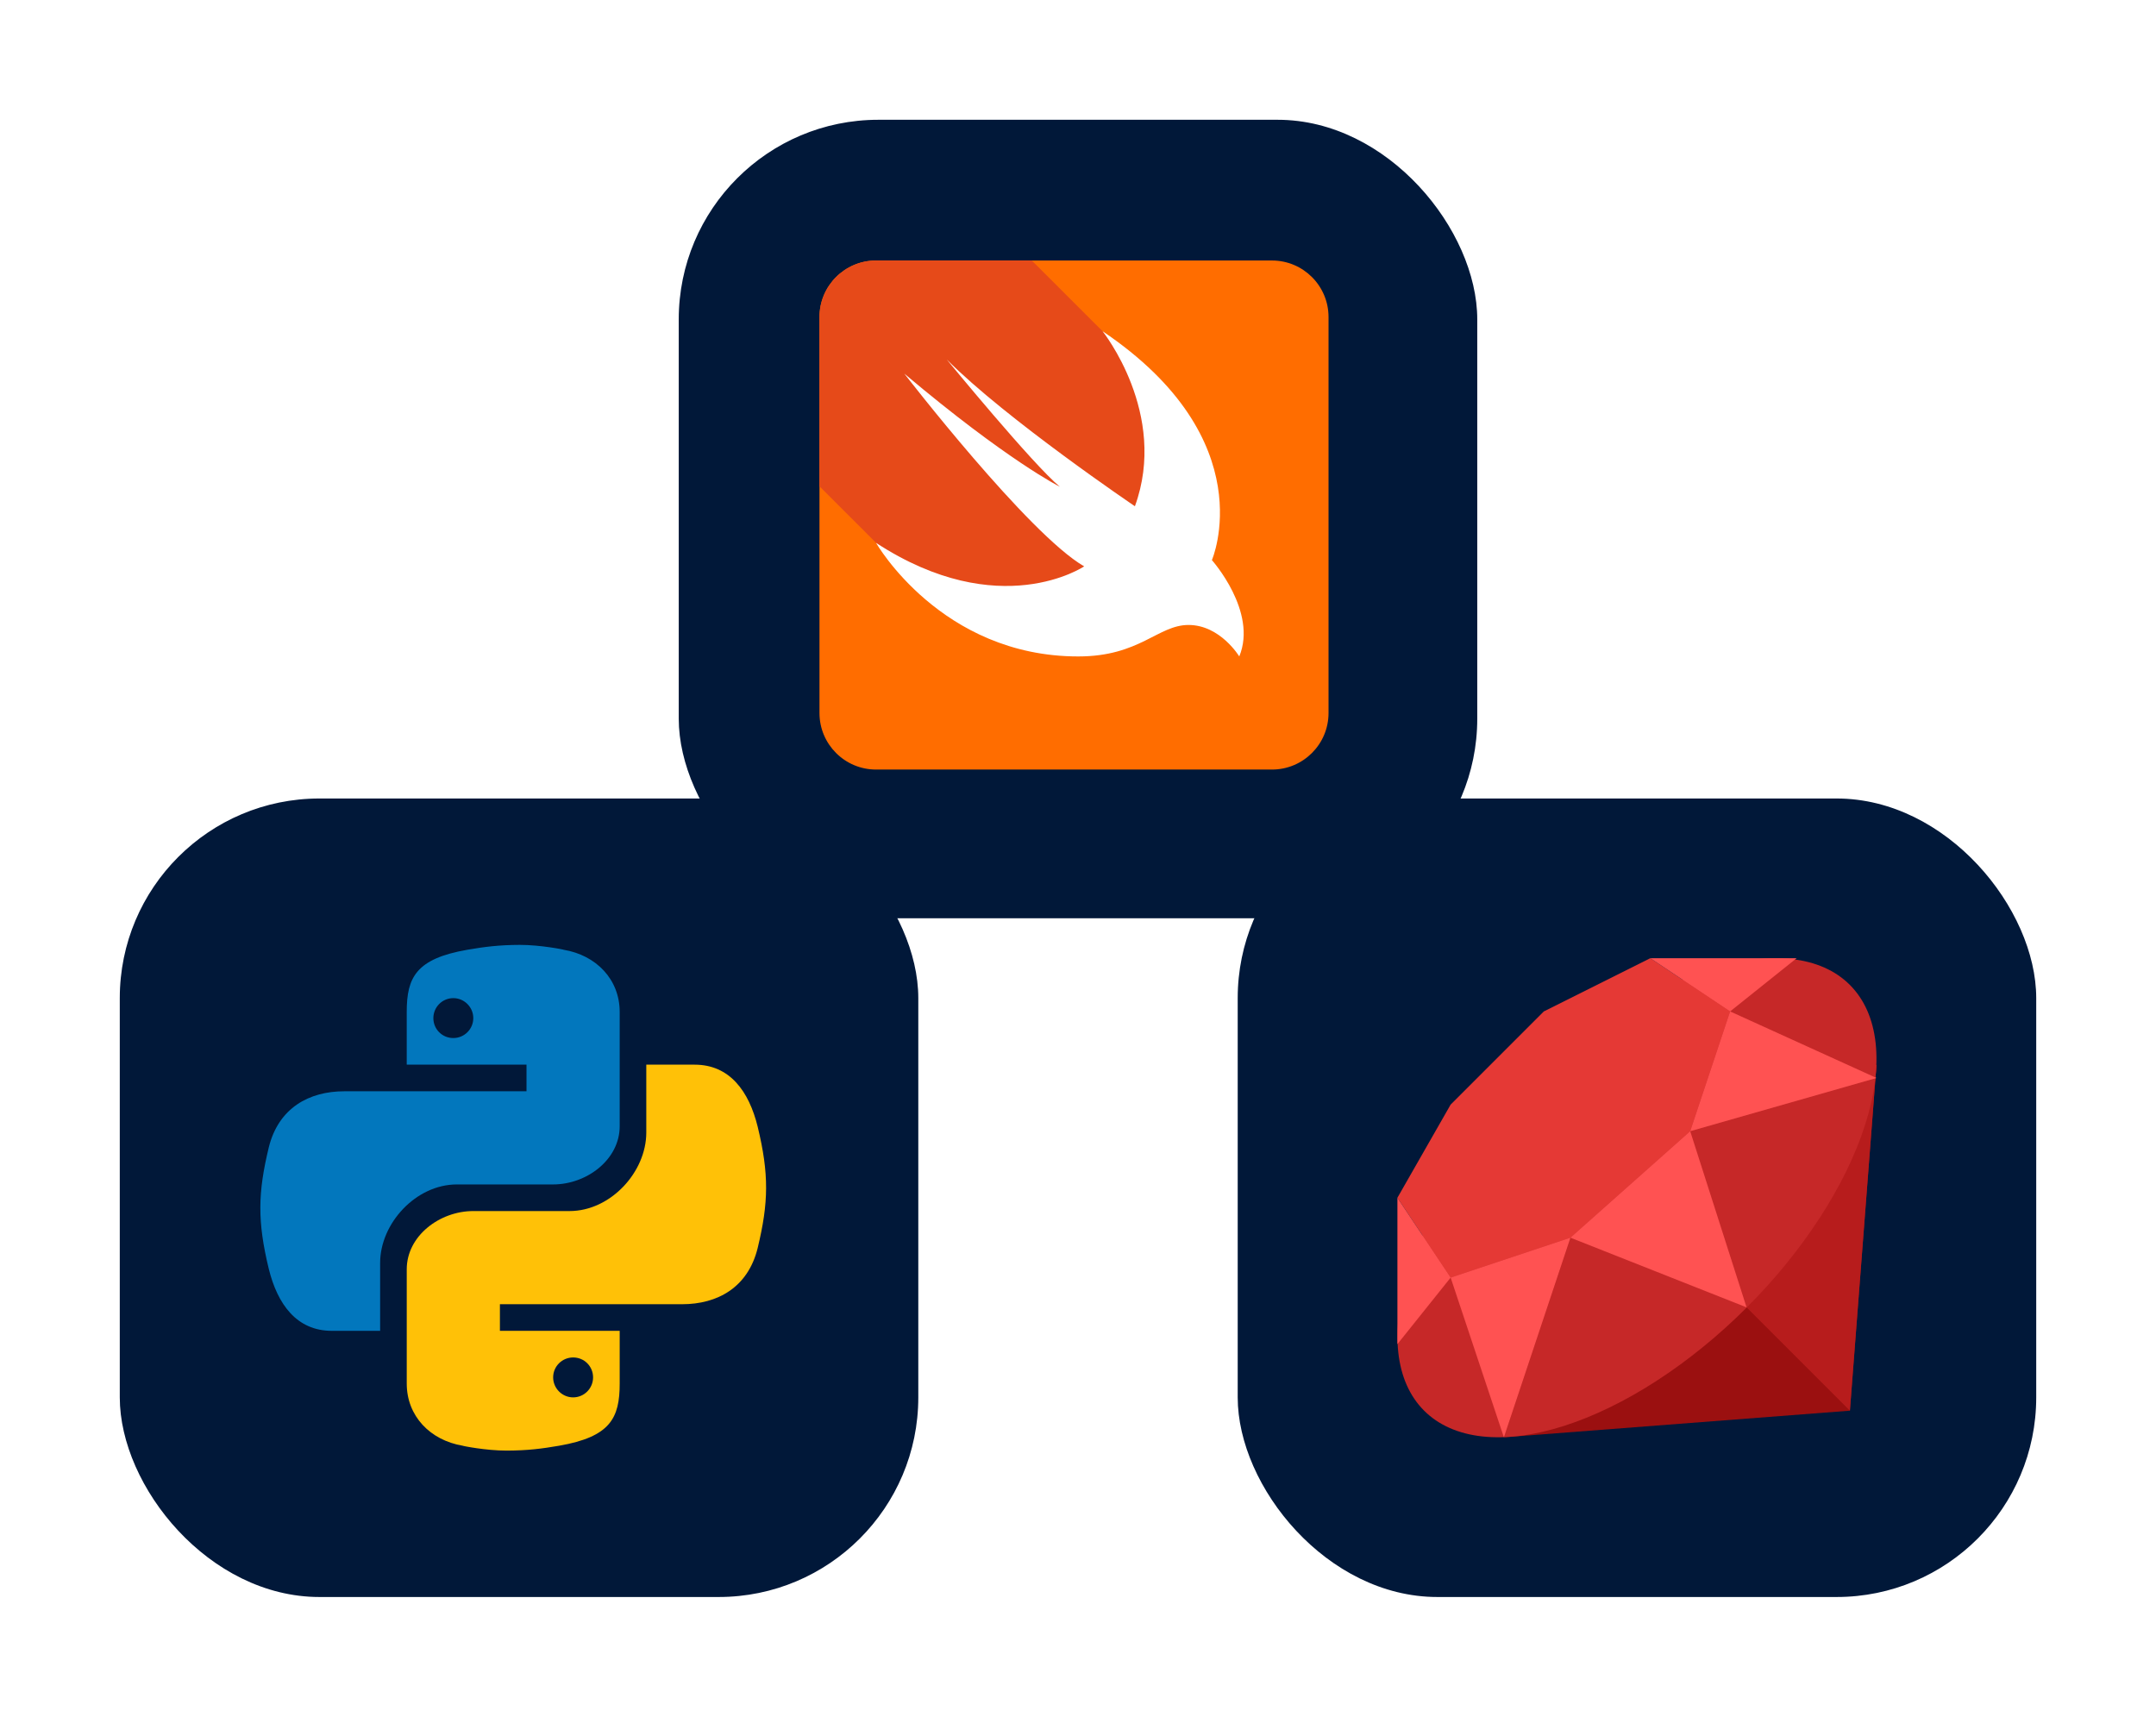 <svg width="270" height="215" viewBox="0 0 270 215" fill="none" xmlns="http://www.w3.org/2000/svg">
<g filter="url(#filter0_d_1791_14472)">
<rect x="15" y="96" width="100" height="100" rx="25" fill="#011839"/>
<path d="M65.078 114.333C62.486 114.341 60.69 114.57 58.518 114.945C52.105 116.061 50.936 118.406 50.936 122.728V129.333H65.936V132.666H50.366H43.116C38.723 132.666 34.878 134.736 33.66 139.698C32.283 145.393 32.221 148.96 33.66 154.906C34.751 159.341 37.156 162.666 41.551 162.666H47.605V154.16C47.605 149.216 52.081 144.333 57.211 144.333H69.271C73.476 144.333 77.605 141.23 77.605 137.038V122.728C77.605 118.663 74.673 115.623 70.575 114.941C70.676 114.931 67.648 114.323 65.078 114.333ZM56.771 121C58.14 121 59.271 122.128 59.271 123.503C59.271 124.891 58.14 126 56.771 126C55.376 126 54.271 124.893 54.271 123.503C54.271 122.133 55.376 121 56.771 121Z" fill="#0277BD"/>
<path d="M63.463 177.666C66.055 177.658 67.852 177.43 70.023 177.055C76.436 175.938 77.605 173.593 77.605 169.271V162.666H62.605V159.333H78.177H85.427C89.82 159.333 93.665 157.263 94.883 152.301C96.26 146.606 96.322 143.04 94.883 137.093C93.79 132.658 91.385 129.333 86.99 129.333H80.936V137.84C80.936 142.783 76.46 147.666 71.33 147.666H59.27C55.065 147.666 50.937 150.77 50.937 154.961V169.271C50.937 173.336 53.868 176.376 57.967 177.058C57.865 177.068 60.893 177.676 63.463 177.666ZM71.772 171C70.403 171 69.272 169.871 69.272 168.496C69.272 167.108 70.403 166 71.772 166C73.166 166 74.272 167.106 74.272 168.496C74.272 169.866 73.165 171 71.772 171Z" fill="#FFC107"/>
<rect x="155" y="96" width="100" height="100" rx="25" fill="#011839"/>
<g clip-path="url(#clip0_1791_14472)">
<path d="M235 129.333L231.667 172.666L188.333 176L235 129.333Z" fill="#9B1010"/>
<path d="M211.667 152.666L231.667 172.666L235 129.333L211.667 152.666Z" fill="#B71C1C"/>
<path d="M191.253 132.254C187.753 135.755 184.641 139.578 182.098 143.503C179.554 147.428 177.628 151.38 176.429 155.132C175.23 158.884 174.782 162.363 175.11 165.37C175.438 168.378 176.536 170.855 178.341 172.66C180.146 174.465 182.623 175.563 185.631 175.891C188.638 176.219 192.117 175.771 195.869 174.571C199.621 173.372 203.573 171.446 207.498 168.902C211.423 166.358 215.245 163.247 218.746 159.746C222.247 156.245 225.358 152.423 227.902 148.498C230.445 144.573 232.371 140.621 233.57 136.869C234.769 133.117 235.218 129.638 234.89 126.631C234.562 123.623 233.464 121.146 231.658 119.341C229.853 117.536 227.376 116.438 224.369 116.11C221.361 115.782 217.882 116.23 214.13 117.429C210.378 118.629 206.427 120.555 202.502 123.099C198.576 125.642 194.754 128.754 191.253 132.254Z" fill="#C62828"/>
<path d="M181.667 134.333L193.333 122.667L206.667 116L216.667 122.667L211.667 137.667L196.667 151L181.667 156L175 146L181.667 134.333Z" fill="#E53935"/>
<path d="M216.667 122.667L206.667 116H225L216.667 122.667ZM235 131L216.667 122.667L211.667 137.667L235 131ZM196.667 151L218.725 159.725L211.667 137.667L196.667 151ZM181.667 156L188.333 176L196.667 151L181.667 156ZM175 146V164.333L181.667 156L175 146Z" fill="#FF5252"/>
</g>
<rect x="85" y="11" width="100" height="100" rx="25" fill="#011839"/>
<path d="M102.625 35.708C102.625 31.797 105.797 28.625 109.708 28.625H159.292C163.203 28.625 166.375 31.797 166.375 35.708V85.292C166.375 89.202 163.203 92.375 159.292 92.375H109.708C105.797 92.375 102.625 89.202 102.625 85.292V35.708Z" fill="#FF6D00"/>
<path d="M102.625 35.708V56.9L109.708 63.983C109.708 63.983 129.458 86.793 145.125 71.125C160.792 55.457 138.075 37.479 138.075 37.479L129.212 28.625H109.708C105.797 28.625 102.625 31.795 102.625 35.708Z" fill="#E64A19"/>
<path d="M138.075 37.48C158.314 51.111 151.768 66.144 151.768 66.144C151.768 66.144 157.523 72.579 155.196 78.209C155.196 78.209 152.823 74.267 148.842 74.267C145.007 74.267 142.75 78.209 135.03 78.209C117.838 78.209 109.708 63.984 109.708 63.984C125.198 74.077 135.773 66.928 135.773 66.928C128.795 62.916 113.25 42.792 113.25 42.792C126.175 53.691 132.729 56.959 132.729 56.959C129.397 54.228 118.563 41.021 118.563 41.021C126.043 48.526 142.127 59.399 142.127 59.399C146.349 47.81 138.075 37.48 138.075 37.48Z" fill="white"/>
</g>
<defs>
<filter id="filter0_d_1791_14472" x="0" y="0" width="270" height="215" filterUnits="userSpaceOnUse" color-interpolation-filters="sRGB">
<feFlood flood-opacity="0" result="BackgroundImageFix"/>
<feColorMatrix in="SourceAlpha" type="matrix" values="0 0 0 0 0 0 0 0 0 0 0 0 0 0 0 0 0 0 127 0" result="hardAlpha"/>
<feOffset dy="4"/>
<feGaussianBlur stdDeviation="7.5"/>
<feComposite in2="hardAlpha" operator="out"/>
<feColorMatrix type="matrix" values="0 0 0 0 0.196 0 0 0 0 0.522 0 0 0 0 1 0 0 0 0.5 0"/>
<feBlend mode="normal" in2="BackgroundImageFix" result="effect1_dropShadow_1791_14472"/>
<feBlend mode="normal" in="SourceGraphic" in2="effect1_dropShadow_1791_14472" result="shape"/>
</filter>
<clipPath id="clip0_1791_14472">
<rect width="80" height="80" fill="white" transform="translate(165 106)"/>
</clipPath>
</defs>
</svg>
